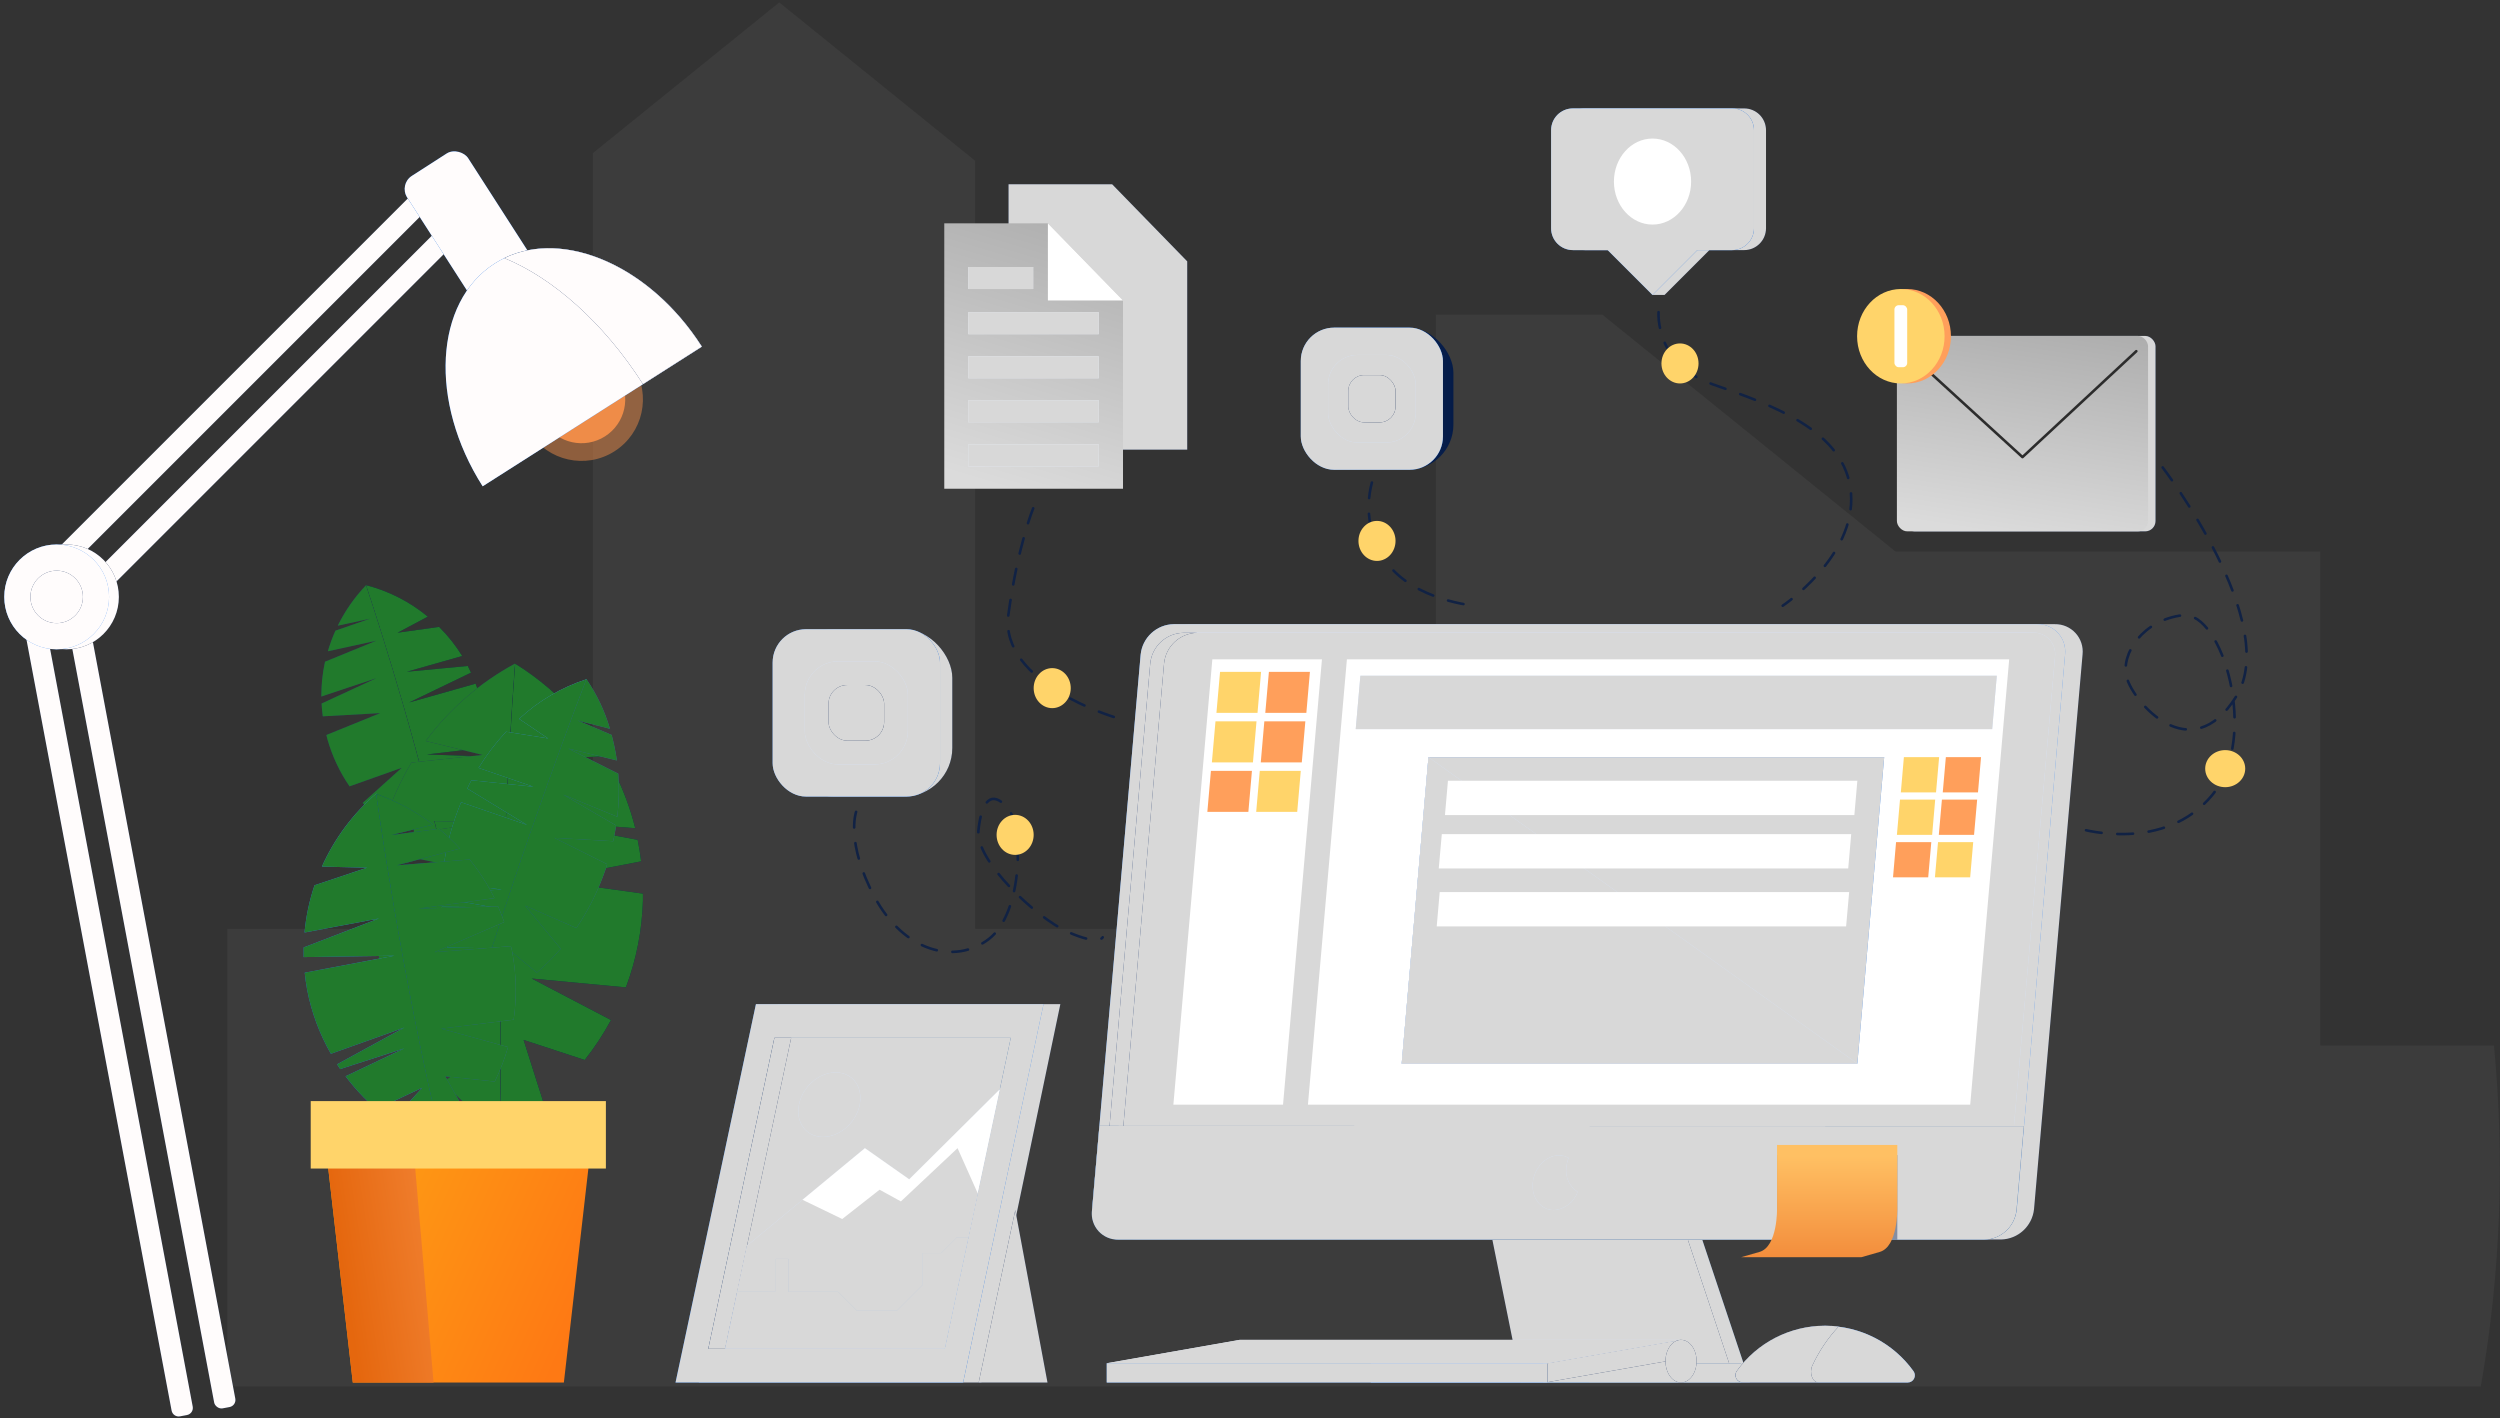 <?xml version="1.0" encoding="UTF-8"?>
<svg width="476px" height="270px" viewBox="0 0 476 270" version="1.1" xmlns="http://www.w3.org/2000/svg" xmlns:xlink="http://www.w3.org/1999/xlink">
    <rect x="0" y="0" width="476" height="270" fill="#333333" stroke="none"/>
    <!-- Generator: Sketch 51.3 (57544) - http://www.bohemiancoding.com/sketch -->
    <title>1_work</title>
    <desc>Created with Sketch.</desc>
    <defs>
        <rect id="path-1" x="48.807" y="23.811" width="4.09" height="110.66" rx="1.37"></rect>
        <rect id="path-2" x="42.977" y="17.976" width="4.09" height="110.66" rx="1.37"></rect>
        <rect id="path-3" x="26.177" y="109.148" width="4.09" height="160.26" rx="1.37"></rect>
        <linearGradient x1="18.155%" y1="-24.472%" x2="45.162%" y2="38.561%" id="linearGradient-4">
            <stop stop-color="#4C93F4" offset="0%"></stop>
            <stop stop-color="#0B63DA" offset="100%"></stop>
        </linearGradient>
        <rect id="path-5" x="89.899" y="26.931" width="13.811" height="55.772" rx="2.97"></rect>
        <linearGradient x1="72.454%" y1="90.734%" x2="27.467%" y2="29.997%" id="linearGradient-6">
            <stop stop-color="#4C93F4" offset="0%"></stop>
            <stop stop-color="#0B63DA" offset="100%"></stop>
        </linearGradient>
        <path d="M94.2,50.16 C105.72,42.82 123.37,49.91 133.63,66 L91.9,92.59 C81.65,76.5 82.68,57.5 94.2,50.16 Z" id="path-7"></path>
        <path d="M133.63,66 L122.42,73.14 C114.92,61.38 105.16,52.87 96.02,49.14 C107.51,43.57 123.9,50.73 133.63,66 Z" id="path-8"></path>
        <path d="M19.436,110.66 L20.776,110.66 C21.525,110.654 22.14,111.251 22.156,112 L22.156,269.55 C22.156,270.312 21.538,270.93 20.776,270.93 L19.436,270.93 C18.68,270.93 18.066,270.317 18.066,269.56 L18.066,112 C18.066,111.243 18.68,110.63 19.436,110.63 L19.436,110.66 Z" id="path-9"></path>
        <circle id="path-10" cx="12.65" cy="113.65" r="9.98"></circle>
        <circle id="path-11" cx="10.79" cy="113.65" r="9.98"></circle>
        <circle id="path-12" cx="10.79" cy="113.65" r="5"></circle>
        <polygon id="path-13" points="292.38 263.23 333.19 263.23 302.3 170.78 273.72 170.78"></polygon>
        <polygon id="path-14" points="289.63 263.23 330.45 263.23 299.56 170.78 270.98 170.78"></polygon>
        <rect id="path-15" x="261.01" y="259.57" width="70.49" height="3.66"></rect>
        <path d="M381,236 L216.55,236 C215.051,236.026 213.612,235.406 212.602,234.298 C211.591,233.19 211.106,231.701 211.27,230.21 L220.51,124.63 C220.843,121.384 223.548,118.899 226.81,118.84 L391.24,118.84 C392.739,118.814 394.178,119.434 395.188,120.542 C396.199,121.65 396.684,123.139 396.52,124.63 L387.28,230.21 C386.948,233.448 384.254,235.931 381,236 Z" id="path-16"></path>
        <path d="M377.66,236 L213.22,236 C211.721,236.026 210.282,235.406 209.272,234.298 C208.261,233.19 207.776,231.701 207.94,230.21 L217.18,124.63 C217.513,121.384 220.218,118.899 223.48,118.84 L387.91,118.84 C389.409,118.814 390.848,119.434 391.858,120.542 C392.869,121.65 393.354,123.139 393.19,124.63 L384,230.23 C383.655,233.483 380.931,235.962 377.66,236 Z" id="path-17"></path>
        <path d="M377.15,234.4 L216.7,234.4 C215.519,234.421 214.385,233.934 213.589,233.061 C212.793,232.188 212.41,231.014 212.54,229.84 L221.71,125 C221.974,122.43 224.126,120.467 226.71,120.44 L387.12,120.44 C388.301,120.419 389.435,120.906 390.231,121.779 C391.027,122.652 391.41,123.826 391.28,125 L382.11,229.79 C381.871,232.365 379.736,234.35 377.15,234.4 Z" id="path-18"></path>
        <path d="M212.64,228.61 L221.64,126.28 C221.973,123.034 224.678,120.549 227.94,120.49 L225.31,120.49 C222.048,120.549 219.343,123.034 219.01,126.28 L210.01,228.61 C209.846,230.101 210.331,231.59 211.342,232.698 C212.352,233.806 213.791,234.426 215.29,234.4 L217.92,234.4 C216.421,234.426 214.982,233.806 213.972,232.698 C212.961,231.59 212.476,230.101 212.64,228.61 Z" id="path-19"></path>
        <linearGradient x1="86.736%" y1="-36.748%" x2="11.533%" y2="133.883%" id="linearGradient-20">
            <stop stop-color="#3769A5" offset="0%"></stop>
            <stop stop-color="#08448B" offset="100%"></stop>
        </linearGradient>
        <path d="M209.32,214.37 L207.9,230.58 C207.754,231.987 208.217,233.388 209.173,234.43 C210.129,235.472 211.486,236.055 212.9,236.03 L377.82,236.03 C380.981,235.967 383.603,233.564 383.94,230.42 L385.34,214.42 L209.32,214.37 Z" id="path-21"></path>
        <path d="M298.24,222.21 C298.298,221.612 298.443,221.026 298.67,220.47 C298.112,220.152 297.482,219.983 296.84,219.98 C294.35,219.98 292.13,222.31 291.84,225.19 C291.55,228.07 293.4,230.4 295.84,230.4 C297.913,230.267 299.702,228.897 300.37,226.93 C298.799,225.907 297.968,224.064 298.24,222.21 Z" id="path-22"></path>
        <linearGradient x1="-9723.725%" y1="50%" x2="-9623.735%" y2="50%" id="linearGradient-23">
            <stop stop-color="#223762" offset="0%"></stop>
            <stop stop-color="#041B48" offset="100%"></stop>
        </linearGradient>
        <path d="M69.68,111.41 C73.996,112.521 78.015,114.57 81.45,117.41 L75.69,120.47 L83.6,119.36 C85.279,121.028 86.756,122.887 88,124.9 L77.46,127.9 L89.07,126.8 C89.28,127.21 89.48,127.64 89.68,128.07 L77.88,133.76 L90.56,130.17 C90.85,130.95 91.12,131.74 91.35,132.55 C92.251,135.724 92.63,139.024 92.47,142.32 L81.27,143.65 L92.33,144.04 C92.33,144.31 92.27,144.59 92.24,144.86 L82.62,146.36 L92.03,146.19 C91.643,148.351 91.023,150.463 90.18,152.49 L82.87,152.64 L88.98,155.03 C87.659,157.537 85.993,159.846 84.03,161.89 C78.29,136.83 69.68,111.41 69.68,111.41 Z" id="path-24"></path>
        <linearGradient x1="-14251.054%" y1="3.58%" x2="-14375.538%" y2="89.371%" id="linearGradient-25">
            <stop stop-color="#223762" offset="0%"></stop>
            <stop stop-color="#041B48" offset="100%"></stop>
        </linearGradient>
        <path d="M79.1,152.66 L73,156.51 C71.579,155.419 70.257,154.204 69.05,152.88 L76.49,146.19 L66.55,149.72 C64.659,146.972 63.233,143.931 62.33,140.72 C62.26,140.46 62.2,140.2 62.14,139.94 L72.39,135.78 L61.45,136.39 C61.34,135.58 61.27,134.76 61.23,133.95 L71.67,129.12 L61.18,132.62 C61.168,130.391 61.402,128.167 61.88,125.99 L71.65,121.99 L62.42,124 C62.812,122.658 63.297,121.345 63.87,120.07 L70.45,117.8 L64.31,119.13 C65.691,116.307 67.502,113.716 69.68,111.45 C69.68,111.45 78.29,136.87 83.99,161.91 C82.171,161.442 80.4,160.806 78.7,160.01 L79.1,152.66 Z" id="path-26"></path>
        <path d="M98.06,126.35 C91.379,129.954 85.574,134.987 81.06,141.09 L91.87,143.74 L78.34,145.19 C76.279,148.611 74.628,152.263 73.42,156.07 L92.09,156.62 L72.43,159.62 C72.25,160.39 72.1,161.17 71.96,161.96 L93.85,166.43 L71.38,165.77 C71.22,167.17 71.1,168.58 71.06,170.02 C70.892,175.611 71.642,181.192 73.28,186.54 L92.36,184.08 L74.23,189.3 C74.39,189.74 74.55,190.18 74.73,190.61 L91.26,189.1 L75.64,192.71 C77.183,196.1 79.091,199.313 81.33,202.29 L93.49,199.52 L84.4,206 C87.619,209.571 91.322,212.674 95.4,215.22 C94.42,171.68 98.06,126.35 98.06,126.35 Z" id="path-27"></path>
        <path d="M99.69,198 L111.33,201.82 C113.219,199.44 114.892,196.896 116.33,194.22 L101.23,186.31 L119.17,188 C121.151,182.719 122.246,177.148 122.41,171.51 C122.41,171.05 122.41,170.6 122.41,170.15 L103.73,167.55 L122.07,164 C121.91,162.62 121.68,161.26 121.41,159.91 L102.14,156.28 L120.95,157.69 C120.038,154.022 118.719,150.467 117.02,147.09 L99.22,144.64 L115.3,144 C114.103,141.954 112.767,139.992 111.3,138.13 L99.47,137.13 L110.18,136.77 C106.713,132.698 102.635,129.189 98.09,126.37 C98.09,126.37 94.45,171.7 95.47,215.23 C98.296,213.71 100.975,211.929 103.47,209.91 L99.69,198 Z" id="path-28"></path>
        <linearGradient x1="83.511%" y1="-20.944%" x2="2.661%" y2="111.196%" id="linearGradient-29">
            <stop stop-color="#4C93F4" offset="0%"></stop>
            <stop stop-color="#0B63DA" offset="100%"></stop>
        </linearGradient>
        <path d="M111.75,129.3 C106.946,130.852 102.54,133.436 98.84,136.87 L104.35,140.6 L96.35,139.32 C94.385,141.439 92.633,143.747 91.12,146.21 L101.54,149.79 L89.76,148.56 C89.48,149.07 89.23,149.56 88.97,150.14 L100.33,157.06 L87.79,152.75 C87.39,153.75 87,154.75 86.65,155.75 C85.301,159.661 84.471,163.733 84.18,167.86 L95.51,169.38 L84.09,169.99 C84.09,170.33 84.09,170.67 84.09,170.99 L93.77,172.74 L84.13,172.64 C84.229,175.261 84.58,177.867 85.18,180.42 L92.67,180.53 L86.07,183.53 C87.043,186.529 88.445,189.371 90.23,191.97 C99.47,160.87 111.75,129.3 111.75,129.3 Z" id="path-30"></path>
        <linearGradient x1="99.959%" y1="50%" x2="-0.041%" y2="50%" id="linearGradient-31">
            <stop stop-color="#3769A5" offset="0%"></stop>
            <stop stop-color="#08448B" offset="100%"></stop>
        </linearGradient>
        <path d="M96.5,180.48 L102.21,185.18 C103.843,183.788 105.364,182.27 106.76,180.64 L100,172.44 L109.74,176.7 C112.074,173.241 113.94,169.488 115.29,165.54 C115.4,165.22 115.49,164.89 115.59,164.54 L105.59,159.54 L116.75,160.17 C116.97,159.17 117.15,158.17 117.3,157.17 L107.23,151.3 L117.54,155.51 C117.851,152.788 117.908,150.043 117.71,147.31 L108.21,142.53 L117.45,144.79 C117.219,143.151 116.885,141.527 116.45,139.93 L110,137.19 L116.13,138.76 C115.147,135.393 113.634,132.203 111.65,129.31 C111.65,129.31 99.37,160.88 90.13,191.95 C92.101,191.331 94.007,190.52 95.82,189.53 L96.5,180.48 Z" id="path-32"></path>
        <path d="M71.65,151.09 C67.219,154.911 63.682,159.66 61.29,165 L69.89,165.21 L59.89,168.55 C58.904,171.465 58.263,174.486 57.98,177.55 L72.17,174.87 L57.82,180.39 C57.82,181 57.82,181.62 57.82,182.23 L75.09,181.97 L58.02,185.2 C58.13,186.28 58.28,187.37 58.48,188.46 C59.305,192.741 60.833,196.857 63,200.64 L77,195.64 L64.18,202.64 C64.38,202.94 64.57,203.25 64.77,203.55 L77,199.6 L65.8,204.92 C67.526,207.224 69.498,209.333 71.68,211.21 L80.4,207.1 L74.59,213.48 C77.624,215.643 80.946,217.37 84.46,218.61 C76.43,185.92 71.65,151.09 71.65,151.09 Z" id="path-33"></path>
        <path d="M84.78,204.93 L94.2,205.93 C95.237,203.819 96.083,201.621 96.73,199.36 L84,195.85 L97.8,194.15 C98.421,189.83 98.323,185.438 97.51,181.15 C97.44,180.8 97.35,180.47 97.28,180.15 L82.75,181.29 L96,175.56 C95.65,174.56 95.25,173.56 94.83,172.56 L79.7,173 L94.14,171 C92.844,168.382 91.261,165.917 89.42,163.65 L75.57,164.75 L87.57,161.56 C86.325,160.216 84.988,158.96 83.57,157.8 L74.47,159 L82.47,157 C79.178,154.503 75.517,152.533 71.62,151.16 C71.62,151.16 76.4,185.99 84.39,218.68 C86.259,217.063 87.973,215.275 89.51,213.34 L84.78,204.93 Z" id="path-34"></path>
        <linearGradient x1="-37.781%" y1="8.263%" x2="96.705%" y2="68.282%" id="linearGradient-35">
            <stop stop-color="#FEB114" offset="0%"></stop>
            <stop stop-color="#FE7914" offset="100%"></stop>
        </linearGradient>
        <linearGradient x1="198.829%" y1="-5.452%" x2="19.906%" y2="61.221%" id="linearGradient-36">
            <stop stop-color="#FF9F5B" offset="0%"></stop>
            <stop stop-color="#E5670E" offset="100%"></stop>
        </linearGradient>
        <polygon id="path-37" points="186.85 263.23 133.06 263.23 148.1 191.19 201.89 191.19"></polygon>
        <linearGradient x1="102.283%" y1="-13.298%" x2="18.382%" y2="88.284%" id="linearGradient-38">
            <stop stop-color="#4C93F4" offset="0%"></stop>
            <stop stop-color="#0B63DA" offset="100%"></stop>
        </linearGradient>
        <polygon id="path-39" points="183.38 263.23 128.62 263.23 143.93 191.19 198.69 191.19"></polygon>
        <polygon id="path-40" points="179.87 256.81 134.86 256.81 147.45 197.61 192.45 197.61"></polygon>
        <polygon id="path-41" points="147.45 197.61 134.86 256.81 138.06 256.81 150.64 197.61"></polygon>
        <polygon id="path-42" points="193.31 230.4 199.44 263.23 186.34 263.23"></polygon>
        <polygon id="path-43" points="142.23 237.19 164.68 218.61 173.11 224.54 190.37 207.4 179.87 256.81 138.06 256.81"></polygon>
        <path d="M163.69,210.33 C163.03,213.72 159.91,216.47 156.69,216.47 C153.47,216.47 151.46,213.72 152.12,210.33 C152.78,206.94 155.9,204.19 159.12,204.19 C162.34,204.19 164.35,206.94 163.69,210.33 Z" id="path-44"></path>
        <polygon id="path-45" points="353.64 202.51 266.88 202.51 271.98 144.16 358.75 144.16"></polygon>
        <polygon id="path-46" points="379.31 138.83 258.13 138.83 259.02 128.66 380.19 128.66"></polygon>
        <polygon id="path-47" points="271.98 144.16 353.64 202.51 266.88 202.51"></polygon>
        <rect id="path-48" x="293.8" y="258.12" width="26.27" height="5.11"></rect>
        <rect id="path-49" x="210.72" y="259.57" width="83.91" height="3.66"></rect>
        <polygon id="path-50" points="319.94 258.71 294.63 263.16 294.63 259.56 319.94 255.11"></polygon>
        <polygon id="path-51" points="236.03 255.11 319.94 255.11 294.63 259.56 210.72 259.56"></polygon>
        <ellipse id="path-52" cx="320.07" cy="259.17" rx="2.96" ry="4.06"></ellipse>
        <path d="M363.22,263.23 C363.727,263.233 364.193,262.955 364.43,262.507 C364.668,262.06 364.637,261.518 364.35,261.1 C360.466,255.668 354.198,252.444 347.52,252.444 C340.842,252.444 334.574,255.668 330.69,261.1 C330.403,261.518 330.372,262.06 330.61,262.507 C330.847,262.955 331.313,263.233 331.82,263.23 L363.22,263.23 Z" id="path-53"></path>
        <path d="M345.07,260 C346.334,257.275 348.022,254.767 350.07,252.57 C349.217,252.464 348.359,252.41 347.5,252.41 C340.822,252.404 334.552,255.626 330.67,261.06 C330.383,261.478 330.352,262.02 330.59,262.467 C330.827,262.915 331.293,263.193 331.8,263.19 L346.2,263.19 C345.1,263.23 344.43,261.37 345.07,260 Z" id="path-54"></path>
        <rect id="path-55" x="362.59" y="63.96" width="47.82" height="37.21" rx="1.97"></rect>
        <linearGradient x1="46.331%" y1="102.523%" x2="71.75%" y2="-23.63%" id="linearGradient-56">
            <stop stop-color="#DBDBDB" offset="0%"></stop>
            <stop stop-color="#A6A6A6" offset="100%"></stop>
        </linearGradient>
        <linearGradient x1="0%" y1="50%" x2="100%" y2="50%" id="linearGradient-57">
            <stop stop-color="#223762" offset="0%"></stop>
            <stop stop-color="#041B48" offset="100%"></stop>
        </linearGradient>
        <polygon id="path-58" points="211.75 35.08 192.03 35.08 192.03 85.62 226.05 85.62 226.05 49.76"></polygon>
        <rect id="path-59" x="184.35" y="50.84" width="12.37" height="4.19"></rect>
        <rect id="path-60" x="184.35" y="59.44" width="24.85" height="4.19"></rect>
        <rect id="path-61" x="184.35" y="67.83" width="24.85" height="4.19"></rect>
        <rect id="path-62" x="184.35" y="76.21" width="24.85" height="4.19"></rect>
        <rect id="path-63" x="184.35" y="84.6" width="24.85" height="4.19"></rect>
        <linearGradient x1="1.47148333e-13%" y1="50.028%" x2="100.026%" y2="50.028%" id="linearGradient-64">
            <stop stop-color="#223762" offset="0%"></stop>
            <stop stop-color="#041B48" offset="100%"></stop>
        </linearGradient>
        <path d="M332.1,20.64 L301.77,20.64 C299.478,20.64 297.62,22.498 297.62,24.79 L297.62,43.47 C297.625,45.76 299.48,47.615 301.77,47.62 L308.39,47.62 L314.64,56.16 L316.93,56.16 L325.47,47.62 L332.09,47.62 C334.384,47.62 336.244,45.764 336.25,43.47 L336.25,24.8 C336.253,23.698 335.817,22.639 335.038,21.859 C334.259,21.079 333.202,20.64 332.1,20.64 Z" id="path-65"></path>
        <linearGradient x1="-0.026%" y1="50.028%" x2="100%" y2="50.028%" id="linearGradient-66">
            <stop stop-color="#4C93F4" offset="0%"></stop>
            <stop stop-color="#0B63DA" offset="100%"></stop>
        </linearGradient>
        <path d="M329.81,20.64 L299.48,20.64 C297.188,20.64 295.33,22.498 295.33,24.79 L295.33,43.47 C295.335,45.76 297.19,47.615 299.48,47.62 L306.1,47.62 L314.64,56.16 L323.18,47.62 L329.8,47.62 C332.094,47.62 333.954,45.764 333.96,43.47 L333.96,24.8 C333.963,23.698 333.527,22.639 332.748,21.859 C331.969,21.079 330.912,20.64 329.81,20.64 Z" id="path-67"></path>
        <linearGradient x1="0%" y1="50.018%" x2="100.037%" y2="50.018%" id="linearGradient-68">
            <stop stop-color="#223762" offset="0%"></stop>
            <stop stop-color="#041B48" offset="100%"></stop>
        </linearGradient>
        <linearGradient x1="0%" y1="50.018%" x2="100.037%" y2="50.018%" id="linearGradient-69">
            <stop stop-color="#4C93F4" offset="0%"></stop>
            <stop stop-color="#0B63DA" offset="100%"></stop>
        </linearGradient>
        <rect id="path-70" x="247.67" y="62.38" width="27.07" height="27.07" rx="6.36"></rect>
        <rect id="path-71" x="252.87" y="67.58" width="16.68" height="16.68" rx="5.6"></rect>
        <rect id="path-72" x="256.71" y="71.42" width="9" height="9" rx="3.02"></rect>
        <linearGradient x1="0%" y1="49.984%" x2="100%" y2="49.984%" id="linearGradient-73">
            <stop stop-color="#223762" offset="0%"></stop>
            <stop stop-color="#041B48" offset="100%"></stop>
        </linearGradient>
        <rect id="path-74" x="149.45" y="119.8" width="31.87" height="31.87" rx="9.26"></rect>
        <linearGradient x1="0%" y1="49.984%" x2="100%" y2="49.984%" id="linearGradient-75">
            <stop stop-color="#4C93F4" offset="0%"></stop>
            <stop stop-color="#0B63DA" offset="100%"></stop>
        </linearGradient>
        <rect id="path-76" x="147.11" y="119.8" width="31.87" height="31.87" rx="6.36"></rect>
        <rect id="path-77" x="153.23" y="125.92" width="19.63" height="19.63" rx="6.36"></rect>
        <linearGradient x1="0%" y1="50.047%" x2="100%" y2="50.047%" id="linearGradient-78">
            <stop stop-color="#223762" offset="0%"></stop>
            <stop stop-color="#041B48" offset="100%"></stop>
        </linearGradient>
        <rect id="path-79" x="157.75" y="130.43" width="10.59" height="10.59" rx="3.56"></rect>
        <linearGradient x1="82.484%" y1="43.195%" x2="15.594%" y2="83.648%" id="linearGradient-80">
            <stop stop-color="#4C93F4" offset="0%"></stop>
            <stop stop-color="#0B63DA" offset="100%"></stop>
        </linearGradient>
        <polygon id="path-81" points="140.36 245.96 147.59 245.96 147.59 239.7 150.1 239.7 150.1 245.96 159.59 245.96 163.2 249.57 170.75 249.57 175.69 244.63 175.69 238.58 179.22 238.58 182.15 235.65 184.36 235.65 179.87 256.81 138.06 256.81"></polygon>
        <linearGradient x1="40.087%" y1="100.248%" x2="65.109%" y2="-26.584%" id="linearGradient-82">
            <stop stop-color="#223762" offset="0%"></stop>
            <stop stop-color="#041B48" offset="100%"></stop>
        </linearGradient>
        <linearGradient x1="49.999%" y1="10.201%" x2="49.999%" y2="224.52%" id="linearGradient-83">
            <stop stop-color="#FFC063" offset="0%"></stop>
            <stop stop-color="#E44D0B" offset="95%"></stop>
        </linearGradient>
    </defs>
    <g id="Working" stroke="none" stroke-width="1" fill="none" fill-rule="evenodd">
        <g id="Services-Deep-Dive---Web" transform="translate(-174, -223)">
            <g id="1_work" transform="translate(142, 223)">
                <rect id="Mask" fill-rule="nonzero" x="0" y="0" width="584" height="264"></rect>
                <g transform="translate(32, 0)">
                    <path d="M43.27,264 L43.27,176.85 L112.9,176.85 L112.9,29.14 L148.37,0.46 L185.67,30.61 L185.67,176.85 L273.39,176.85 L273.39,59.91 L305.09,59.91 L360.89,105 L441.77,105 L441.77,199.06 L474.85,199.06 C476.92,220.643 476.11,242.735 472.338,264 L43.27,264 Z" id="Combined-Shape" fill="#949494" opacity="0.1"></path>
                    <g id="Rectangle" transform="translate(50.852, 79.141) rotate(45) translate(-50.852, -79.141) ">
                        <use fill="#223762" xlink:href="#path-1"></use>
                        <use fill="#FFFCFC" style="mix-blend-mode: saturation;" xlink:href="#path-1"></use>
                    </g>
                    <circle id="Oval" fill="#EF8C48" opacity="0.48" transform="translate(110.714, 76.059) rotate(-32.51) translate(-110.714, -76.059) " cx="110.714" cy="76.059" r="11.7"></circle>
                    <g id="Rectangle" transform="translate(45.022, 73.306) rotate(45) translate(-45.022, -73.306) ">
                        <use fill="#223762" xlink:href="#path-2"></use>
                        <use fill="#FFFCFC" style="mix-blend-mode: saturation;" xlink:href="#path-2"></use>
                    </g>
                    <g id="Rectangle" transform="translate(28.222, 189.278) rotate(-10.66) translate(-28.222, -189.278) ">
                        <use fill="#223762" xlink:href="#path-3"></use>
                        <use fill="#FFFCFC" style="mix-blend-mode: saturation;" xlink:href="#path-3"></use>
                    </g>
                    <g id="Rectangle" transform="translate(96.804, 54.817) rotate(147.265) translate(-96.804, -54.817) ">
                        <use fill="url(#linearGradient-4)" xlink:href="#path-5"></use>
                        <use fill="#FFFCFC" style="mix-blend-mode: saturation;" xlink:href="#path-5"></use>
                    </g>
                    <circle id="Oval" fill="#EF8C48" transform="translate(110.714, 76.059) rotate(-32.51) translate(-110.714, -76.059) " cx="110.714" cy="76.059" r="8.33"></circle>
                    <g id="Path">
                        <use fill="url(#linearGradient-6)" xlink:href="#path-7"></use>
                        <use fill="#FFFCFC" style="mix-blend-mode: saturation;" xlink:href="#path-7"></use>
                    </g>
                    <g id="Path">
                        <use fill="#223762" xlink:href="#path-8"></use>
                        <use fill="#FFFCFC" style="mix-blend-mode: saturation;" xlink:href="#path-8"></use>
                    </g>
                    <g id="Path" transform="translate(20.111, 190.78) rotate(-10.66) translate(-20.111, -190.78) ">
                        <use fill="#223762" xlink:href="#path-9"></use>
                        <use fill="#FFFCFC" style="mix-blend-mode: saturation;" xlink:href="#path-9"></use>
                    </g>
                    <g id="Oval">
                        <use fill="#223762" xlink:href="#path-10"></use>
                        <use fill="#FFFCFC" style="mix-blend-mode: saturation;" xlink:href="#path-10"></use>
                    </g>
                    <g id="Oval">
                        <use fill="#4C93F4" xlink:href="#path-11"></use>
                        <use fill="#FFFCFC" style="mix-blend-mode: saturation;" xlink:href="#path-11"></use>
                    </g>
                    <g id="Oval">
                        <use fill="#223762" xlink:href="#path-12"></use>
                        <use fill="#FFFCFC" style="mix-blend-mode: saturation;" xlink:href="#path-12"></use>
                    </g>
                    <g id="Path">
                        <use fill="#3769A5" xlink:href="#path-13"></use>
                        <use fill="#D8D8D8" style="mix-blend-mode: saturation;" xlink:href="#path-13"></use>
                    </g>
                    <g id="Path">
                        <use fill="#223762" xlink:href="#path-14"></use>
                        <use fill="#D8D8D8" style="mix-blend-mode: saturation;" xlink:href="#path-14"></use>
                    </g>
                    <g id="Rectangle">
                        <use fill="#3769A5" xlink:href="#path-15"></use>
                        <use fill="#D8D8D8" style="mix-blend-mode: saturation;" xlink:href="#path-15"></use>
                    </g>
                    <rect id="Rectangle" fill="#4C93F4" x="261.01" y="259.57" width="41.6" height="3.66"></rect>
                    <g id="Path">
                        <use fill="#223762" xlink:href="#path-16"></use>
                        <use fill="#D8D8D8" style="mix-blend-mode: saturation;" xlink:href="#path-16"></use>
                    </g>
                    <g id="Path">
                        <use fill="#4C93F4" xlink:href="#path-17"></use>
                        <use fill="#D8D8D8" style="mix-blend-mode: saturation;" xlink:href="#path-17"></use>
                    </g>
                    <path d="M375.86,234.4 L215.3,234.4 C213.801,234.426 212.362,233.806 211.352,232.698 C210.341,231.59 209.856,230.101 210.02,228.61 L219.02,126.28 C219.353,123.034 222.058,120.549 225.32,120.49 L385.82,120.49 C387.319,120.464 388.758,121.084 389.768,122.192 C390.779,123.3 391.264,124.789 391.1,126.28 L382.1,228.61 C381.77,231.833 379.099,234.311 375.86,234.4 Z" id="Path" fill="#D6E3FA"></path>
                    <g id="Path">
                        <use fill="#D6E3FA" xlink:href="#path-18"></use>
                        <use fill="#D8D8D8" style="mix-blend-mode: saturation;" xlink:href="#path-18"></use>
                    </g>
                    <g id="Path">
                        <use fill="#223762" xlink:href="#path-19"></use>
                        <use fill="#D8D8D8" style="mix-blend-mode: saturation;" xlink:href="#path-19"></use>
                    </g>
                    <g id="Path">
                        <use fill="url(#linearGradient-20)" xlink:href="#path-21"></use>
                        <use fill="#D8D8D8" style="mix-blend-mode: saturation;" xlink:href="#path-21"></use>
                    </g>
                    <g id="Path">
                        <use fill="#D6E3FA" xlink:href="#path-22"></use>
                        <use fill="#D8D8D8" style="mix-blend-mode: saturation;" xlink:href="#path-22"></use>
                    </g>
                    <g id="Path">
                        <use fill="url(#linearGradient-23)" xlink:href="#path-24"></use>
                        <use fill="#217A2C" style="mix-blend-mode: color;" xlink:href="#path-24"></use>
                    </g>
                    <g id="Path">
                        <use fill="url(#linearGradient-25)" xlink:href="#path-26"></use>
                        <use fill="#217A2C" style="mix-blend-mode: color;" xlink:href="#path-26"></use>
                    </g>
                    <g id="Path">
                        <use fill="url(#linearGradient-25)" xlink:href="#path-27"></use>
                        <use fill="#217A2C" style="mix-blend-mode: color;" xlink:href="#path-27"></use>
                    </g>
                    <g id="Path">
                        <use fill="url(#linearGradient-23)" xlink:href="#path-28"></use>
                        <use fill="#217A2C" style="mix-blend-mode: color;" xlink:href="#path-28"></use>
                    </g>
                    <g id="Path">
                        <use fill="url(#linearGradient-29)" xlink:href="#path-30"></use>
                        <use fill="#217A2C" style="mix-blend-mode: color;" xlink:href="#path-30"></use>
                    </g>
                    <g id="Path">
                        <use fill="url(#linearGradient-31)" xlink:href="#path-32"></use>
                        <use fill="#217A2C" style="mix-blend-mode: color;" xlink:href="#path-32"></use>
                    </g>
                    <g id="Path">
                        <use fill="url(#linearGradient-29)" xlink:href="#path-33"></use>
                        <use fill="#217A2C" style="mix-blend-mode: color;" xlink:href="#path-33"></use>
                    </g>
                    <g id="Path">
                        <use fill="url(#linearGradient-31)" xlink:href="#path-34"></use>
                        <use fill="#217A2C" style="mix-blend-mode: color;" xlink:href="#path-34"></use>
                    </g>
                    <polygon id="Path" fill="url(#linearGradient-35)" points="107.36 263.23 67.17 263.23 61.2 211.14 113.33 211.14"></polygon>
                    <polygon id="Path" fill="url(#linearGradient-36)" points="61.2 211.14 67.17 263.23 82.55 263.23 78.09 211.14"></polygon>
                    <rect id="Rectangle" fill="#FFD46A" x="59.16" y="209.65" width="56.2" height="12.84"></rect>
                    <g id="Path">
                        <use fill="#223762" xlink:href="#path-37"></use>
                        <use fill="#D8D8D8" style="mix-blend-mode: saturation;" xlink:href="#path-37"></use>
                    </g>
                    <g id="Path">
                        <use fill="url(#linearGradient-38)" xlink:href="#path-39"></use>
                        <use fill="#D8D8D8" style="mix-blend-mode: saturation;" xlink:href="#path-39"></use>
                    </g>
                    <g id="Path">
                        <use fill="#3769A5" xlink:href="#path-40"></use>
                        <use fill="#D8D8D8" style="mix-blend-mode: saturation;" xlink:href="#path-40"></use>
                    </g>
                    <g id="Path">
                        <use fill="#223762" xlink:href="#path-41"></use>
                        <use fill="#D8D8D8" style="mix-blend-mode: saturation;" xlink:href="#path-41"></use>
                    </g>
                    <g id="Path">
                        <use fill="#223762" xlink:href="#path-42"></use>
                        <use fill="#D8D8D8" style="mix-blend-mode: saturation;" xlink:href="#path-42"></use>
                    </g>
                    <g id="Path">
                        <use fill="#D6E3FA" xlink:href="#path-43"></use>
                        <use fill="#D8D8D8" style="mix-blend-mode: saturation;" xlink:href="#path-43"></use>
                    </g>
                    <g id="Path">
                        <use fill="#D6E3FA" xlink:href="#path-44"></use>
                        <use fill="#D8D8D8" style="mix-blend-mode: saturation;" xlink:href="#path-44"></use>
                    </g>
                    <polygon id="Path" fill="#FFFFFF" points="244.29 210.33 223.41 210.33 230.83 125.54 251.7 125.54"></polygon>
                    <polygon id="Path" fill="#FFFFFF" points="375.13 210.33 249.03 210.33 256.45 125.54 382.55 125.54"></polygon>
                    <polygon id="Path" fill="#FFD46A" points="239.43 135.73 231.61 135.73 232.3 127.92 240.11 127.92"></polygon>
                    <polygon id="Path" fill="#FF9F5B" points="248.73 135.73 240.91 135.73 241.6 127.92 249.41 127.92"></polygon>
                    <polygon id="Path" fill="#FFD46A" points="238.56 145.16 230.74 145.16 231.43 137.34 239.24 137.34"></polygon>
                    <polygon id="Path" fill="#FF9F5B" points="247.86 145.16 240.05 145.16 240.73 137.34 248.54 137.34"></polygon>
                    <polygon id="Path" fill="#FF9F5B" points="237.69 154.58 229.88 154.58 230.56 146.77 238.37 146.77"></polygon>
                    <polygon id="Path" fill="#FFD46A" points="246.99 154.58 239.18 154.58 239.86 146.77 247.67 146.77"></polygon>
                    <polygon id="Path" fill="#FFD46A" points="368.62 150.87 361.92 150.87 362.5 144.16 369.21 144.16"></polygon>
                    <polygon id="Path" fill="#FF9F5B" points="376.61 150.87 369.9 150.87 370.49 144.16 377.19 144.16"></polygon>
                    <polygon id="Path" fill="#FFD46A" points="367.88 158.96 361.17 158.96 361.76 152.25 368.46 152.25"></polygon>
                    <polygon id="Path" fill="#FF9F5B" points="375.86 158.96 369.15 158.96 369.74 152.25 376.45 152.25"></polygon>
                    <polygon id="Path" fill="#FF9F5B" points="367.13 167.05 360.43 167.05 361.01 160.34 367.72 160.34"></polygon>
                    <polygon id="Path" fill="#FFD46A" points="375.12 167.05 368.41 167.05 369 160.34 375.7 160.34"></polygon>
                    <g id="Path">
                        <use fill="#4C93F4" xlink:href="#path-45"></use>
                        <use fill="#D8D8D8" style="mix-blend-mode: saturation;" xlink:href="#path-45"></use>
                    </g>
                    <g id="Path">
                        <use fill="#D6E3FA" xlink:href="#path-46"></use>
                        <use fill="#D8D8D8" style="mix-blend-mode: saturation;" xlink:href="#path-46"></use>
                    </g>
                    <g id="Path">
                        <use fill="#D6E3FA" xlink:href="#path-47"></use>
                        <use fill="#D8D8D8" style="mix-blend-mode: saturation;" xlink:href="#path-47"></use>
                    </g>
                    <g id="Rectangle">
                        <use fill="#3769A5" xlink:href="#path-48"></use>
                        <use fill="#D8D8D8" style="mix-blend-mode: saturation;" xlink:href="#path-48"></use>
                    </g>
                    <g id="Rectangle">
                        <use fill="#4C93F4" xlink:href="#path-49"></use>
                        <use fill="#D8D8D8" style="mix-blend-mode: saturation;" xlink:href="#path-49"></use>
                    </g>
                    <g id="Path">
                        <use fill="#223762" xlink:href="#path-50"></use>
                        <use fill="#D8D8D8" style="mix-blend-mode: saturation;" xlink:href="#path-50"></use>
                    </g>
                    <g id="Path">
                        <use fill="#D6E3FA" xlink:href="#path-51"></use>
                        <use fill="#D8D8D8" style="mix-blend-mode: saturation;" xlink:href="#path-51"></use>
                    </g>
                    <g id="Oval">
                        <use fill="#223762" xlink:href="#path-52"></use>
                        <use fill="#D8D8D8" style="mix-blend-mode: saturation;" xlink:href="#path-52"></use>
                    </g>
                    <g id="Path">
                        <use fill="#4C93F4" xlink:href="#path-53"></use>
                        <use fill="#D8D8D8" style="mix-blend-mode: saturation;" xlink:href="#path-53"></use>
                    </g>
                    <g id="Path">
                        <use fill="#223762" xlink:href="#path-54"></use>
                        <use fill="#D8D8D8" style="mix-blend-mode: saturation;" xlink:href="#path-54"></use>
                    </g>
                    <g id="Rectangle">
                        <use fill="#223762" xlink:href="#path-55"></use>
                        <use fill="#D8D8D8" style="mix-blend-mode: saturation;" xlink:href="#path-55"></use>
                    </g>
                    <rect id="Rectangle" fill="url(#linearGradient-56)" x="361.17" y="63.96" width="47.82" height="37.21" rx="1.97"></rect>
                    <polyline id="Path" stroke="#2C2C2C" stroke-width="0.5" stroke-linecap="round" stroke-linejoin="round" points="363.02 66.87 385.08 87.03 406.75 66.87"></polyline>
                    <ellipse id="Oval" fill="#FF9F5B" cx="363.13" cy="64.02" rx="8.33" ry="8.99"></ellipse>
                    <ellipse id="Oval" fill="#FFD46A" cx="361.92" cy="64.02" rx="8.33" ry="8.99"></ellipse>
                    <rect id="Rectangle" fill="#FFFFFF" x="360.7" y="58.11" width="2.43" height="11.81" rx="0.82"></rect>
                    <g id="Path">
                        <use fill="url(#linearGradient-57)" xlink:href="#path-58"></use>
                        <use fill="#D8D8D8" style="mix-blend-mode: saturation;" xlink:href="#path-58"></use>
                    </g>
                    <polygon id="Path" fill="url(#linearGradient-56)" points="213.82 93.06 179.79 93.06 179.79 42.52 199.52 42.52 213.82 57.21"></polygon>
                    <polygon id="Path" fill="#FFFFFF" points="199.52 42.52 199.52 57.21 213.82 57.21"></polygon>
                    <g id="Rectangle">
                        <use fill="#EAF1FC" xlink:href="#path-59"></use>
                        <use fill="#D8D8D8" style="mix-blend-mode: saturation;" xlink:href="#path-59"></use>
                    </g>
                    <g id="Rectangle">
                        <use fill="#EAF1FC" xlink:href="#path-60"></use>
                        <use fill="#D8D8D8" style="mix-blend-mode: saturation;" xlink:href="#path-60"></use>
                    </g>
                    <g id="Rectangle">
                        <use fill="#EAF1FC" xlink:href="#path-61"></use>
                        <use fill="#D8D8D8" style="mix-blend-mode: saturation;" xlink:href="#path-61"></use>
                    </g>
                    <g id="Rectangle">
                        <use fill="#EAF1FC" xlink:href="#path-62"></use>
                        <use fill="#D8D8D8" style="mix-blend-mode: saturation;" xlink:href="#path-62"></use>
                    </g>
                    <g id="Rectangle">
                        <use fill="#EAF1FC" xlink:href="#path-63"></use>
                        <use fill="#D8D8D8" style="mix-blend-mode: saturation;" xlink:href="#path-63"></use>
                    </g>
                    <g id="Path">
                        <use fill="url(#linearGradient-64)" xlink:href="#path-65"></use>
                        <use fill="#D8D8D8" style="mix-blend-mode: saturation;" xlink:href="#path-65"></use>
                    </g>
                    <g id="Path">
                        <use fill="url(#linearGradient-66)" xlink:href="#path-67"></use>
                        <use fill="#D8D8D8" style="mix-blend-mode: saturation;" xlink:href="#path-67"></use>
                    </g>
                    <ellipse id="Oval" fill="#FFFFFF" cx="314.64" cy="34.57" rx="7.35" ry="8.19"></ellipse>
                    <rect id="Rectangle" fill="url(#linearGradient-68)" x="249.66" y="62.38" width="27.07" height="27.07" rx="8.61"></rect>
                    <g id="Rectangle">
                        <use fill="url(#linearGradient-69)" xlink:href="#path-70"></use>
                        <use fill="#D8D8D8" style="mix-blend-mode: saturation;" xlink:href="#path-70"></use>
                    </g>
                    <g id="Rectangle">
                        <use fill="#D6E3FA" xlink:href="#path-71"></use>
                        <use fill="#D8D8D8" style="mix-blend-mode: saturation;" xlink:href="#path-71"></use>
                    </g>
                    <g id="Rectangle">
                        <use fill="url(#linearGradient-57)" xlink:href="#path-72"></use>
                        <use fill="#D8D8D8" style="mix-blend-mode: saturation;" xlink:href="#path-72"></use>
                    </g>
                    <g id="Rectangle">
                        <use fill="url(#linearGradient-73)" xlink:href="#path-74"></use>
                        <use fill="#D8D8D8" style="mix-blend-mode: saturation;" xlink:href="#path-74"></use>
                    </g>
                    <g id="Rectangle">
                        <use fill="url(#linearGradient-75)" xlink:href="#path-76"></use>
                        <use fill="#D8D8D8" style="mix-blend-mode: saturation;" xlink:href="#path-76"></use>
                    </g>
                    <g id="Rectangle">
                        <use fill="#D6E3FA" xlink:href="#path-77"></use>
                        <use fill="#D8D8D8" style="mix-blend-mode: saturation;" xlink:href="#path-77"></use>
                    </g>
                    <g id="Rectangle">
                        <use fill="url(#linearGradient-78)" xlink:href="#path-79"></use>
                        <use fill="#D8D8D8" style="mix-blend-mode: saturation;" xlink:href="#path-79"></use>
                    </g>
                    <path d="M411.77,89 C411.77,89 434.47,118.68 425.77,132.62 C417.07,146.56 406.17,133.62 404.93,129 C403.69,124.38 408.15,118 415.6,117.14 C423.05,116.28 430.34,140.25 421.23,151.35 C412.12,162.45 396.37,157.88 396.37,157.88" id="Path" stroke="#112244" stroke-width="0.5" stroke-linecap="round" stroke-linejoin="round" stroke-dasharray="3"></path>
                    <ellipse id="Oval" fill="#FFD46A" cx="423.68" cy="146.35" rx="3.81" ry="3.53"></ellipse>
                    <path d="M261.21,91.88 C259.814,97.135 260.857,102.739 264.05,107.14 C269.45,114.4 280.79,115.33 280.79,115.33" id="Path" stroke="#112244" stroke-width="0.5" stroke-linecap="round" stroke-linejoin="round" stroke-dasharray="3"></path>
                    <path d="M196.72,96.78 C196.72,96.78 193.8,103.85 192,117 C190.2,130.15 212.49,136.64 212.49,136.64" id="Path" stroke="#112244" stroke-width="0.5" stroke-linecap="round" stroke-linejoin="round" stroke-dasharray="3"></path>
                    <path d="M163,154.58 C163,154.58 160.94,160.37 166.52,170.78 C172.1,181.19 181.78,183.78 188.29,178.78 C194.8,173.78 194.92,157.38 191.88,153.85 C188.84,150.32 186.88,152.36 186.29,158.13 C185.7,163.9 197.4,174.83 203.36,177.46 C209.32,180.09 209.95,178.46 209.95,178.46" id="Path" stroke="#112244" stroke-width="0.5" stroke-linecap="round" stroke-linejoin="round" stroke-dasharray="3"></path>
                    <ellipse id="Oval" fill="#FFD46A" cx="262.18" cy="102.99" rx="3.53" ry="3.81"></ellipse>
                    <ellipse id="Oval" fill="#FFD46A" cx="200.34" cy="131.02" rx="3.53" ry="3.81"></ellipse>
                    <ellipse id="Oval" fill="#FFD46A" cx="193.28" cy="158.96" rx="3.53" ry="3.81"></ellipse>
                    <path d="M315.79,59.44 C315.79,59.44 315.03,69.28 326.01,73.14 C336.99,77 351.5,81.84 352.43,93.93 C353.36,106.02 339.43,115.33 339.43,115.33" id="Path" stroke="#112244" stroke-width="0.5" stroke-linecap="round" stroke-linejoin="round" stroke-dasharray="3"></path>
                    <ellipse id="Oval" fill="#FFD46A" cx="319.87" cy="69.2" rx="3.53" ry="3.81"></ellipse>
                    <polygon id="Path" fill="#FFFFFF" points="152.79 228.44 160.36 232.1 167.47 226.52 171.53 228.75 182.32 218.61 186.16 227.21 190.37 207.4 173.11 224.54 164.68 218.61"></polygon>
                    <g id="Path" opacity="0.2">
                        <use fill="url(#linearGradient-80)" xlink:href="#path-81"></use>
                        <use fill="#D8D8D8" style="mix-blend-mode: saturation;" xlink:href="#path-81"></use>
                    </g>
                    <polygon id="Path" fill="#FFFFFF" points="353.07 155.19 275.12 155.19 275.69 148.65 353.64 148.65"></polygon>
                    <polygon id="Path" fill="#FFFFFF" points="351.9 165.36 273.94 165.36 274.52 158.82 352.47 158.82"></polygon>
                    <polygon id="Path" fill="#FFFFFF" points="351.5 176.39 273.55 176.39 274.12 169.85 352.08 169.85"></polygon>
                    <rect id="Rectangle" fill="url(#linearGradient-82)" opacity="0.45" x="338.35" y="219.93" width="22.9" height="16.1"></rect>
                    <path d="M331.51,239.37 L335,238.37 C338.49,237.37 338.35,230.11 338.35,230.11 L338.35,218 L361.25,218 L361.25,230.11 C361.25,230.11 361.39,237.36 357.9,238.37 L354.41,239.37 L331.51,239.37 Z" id="Path" fill="url(#linearGradient-83)"></path>
                </g>
            </g>
        </g>
    </g>
</svg>